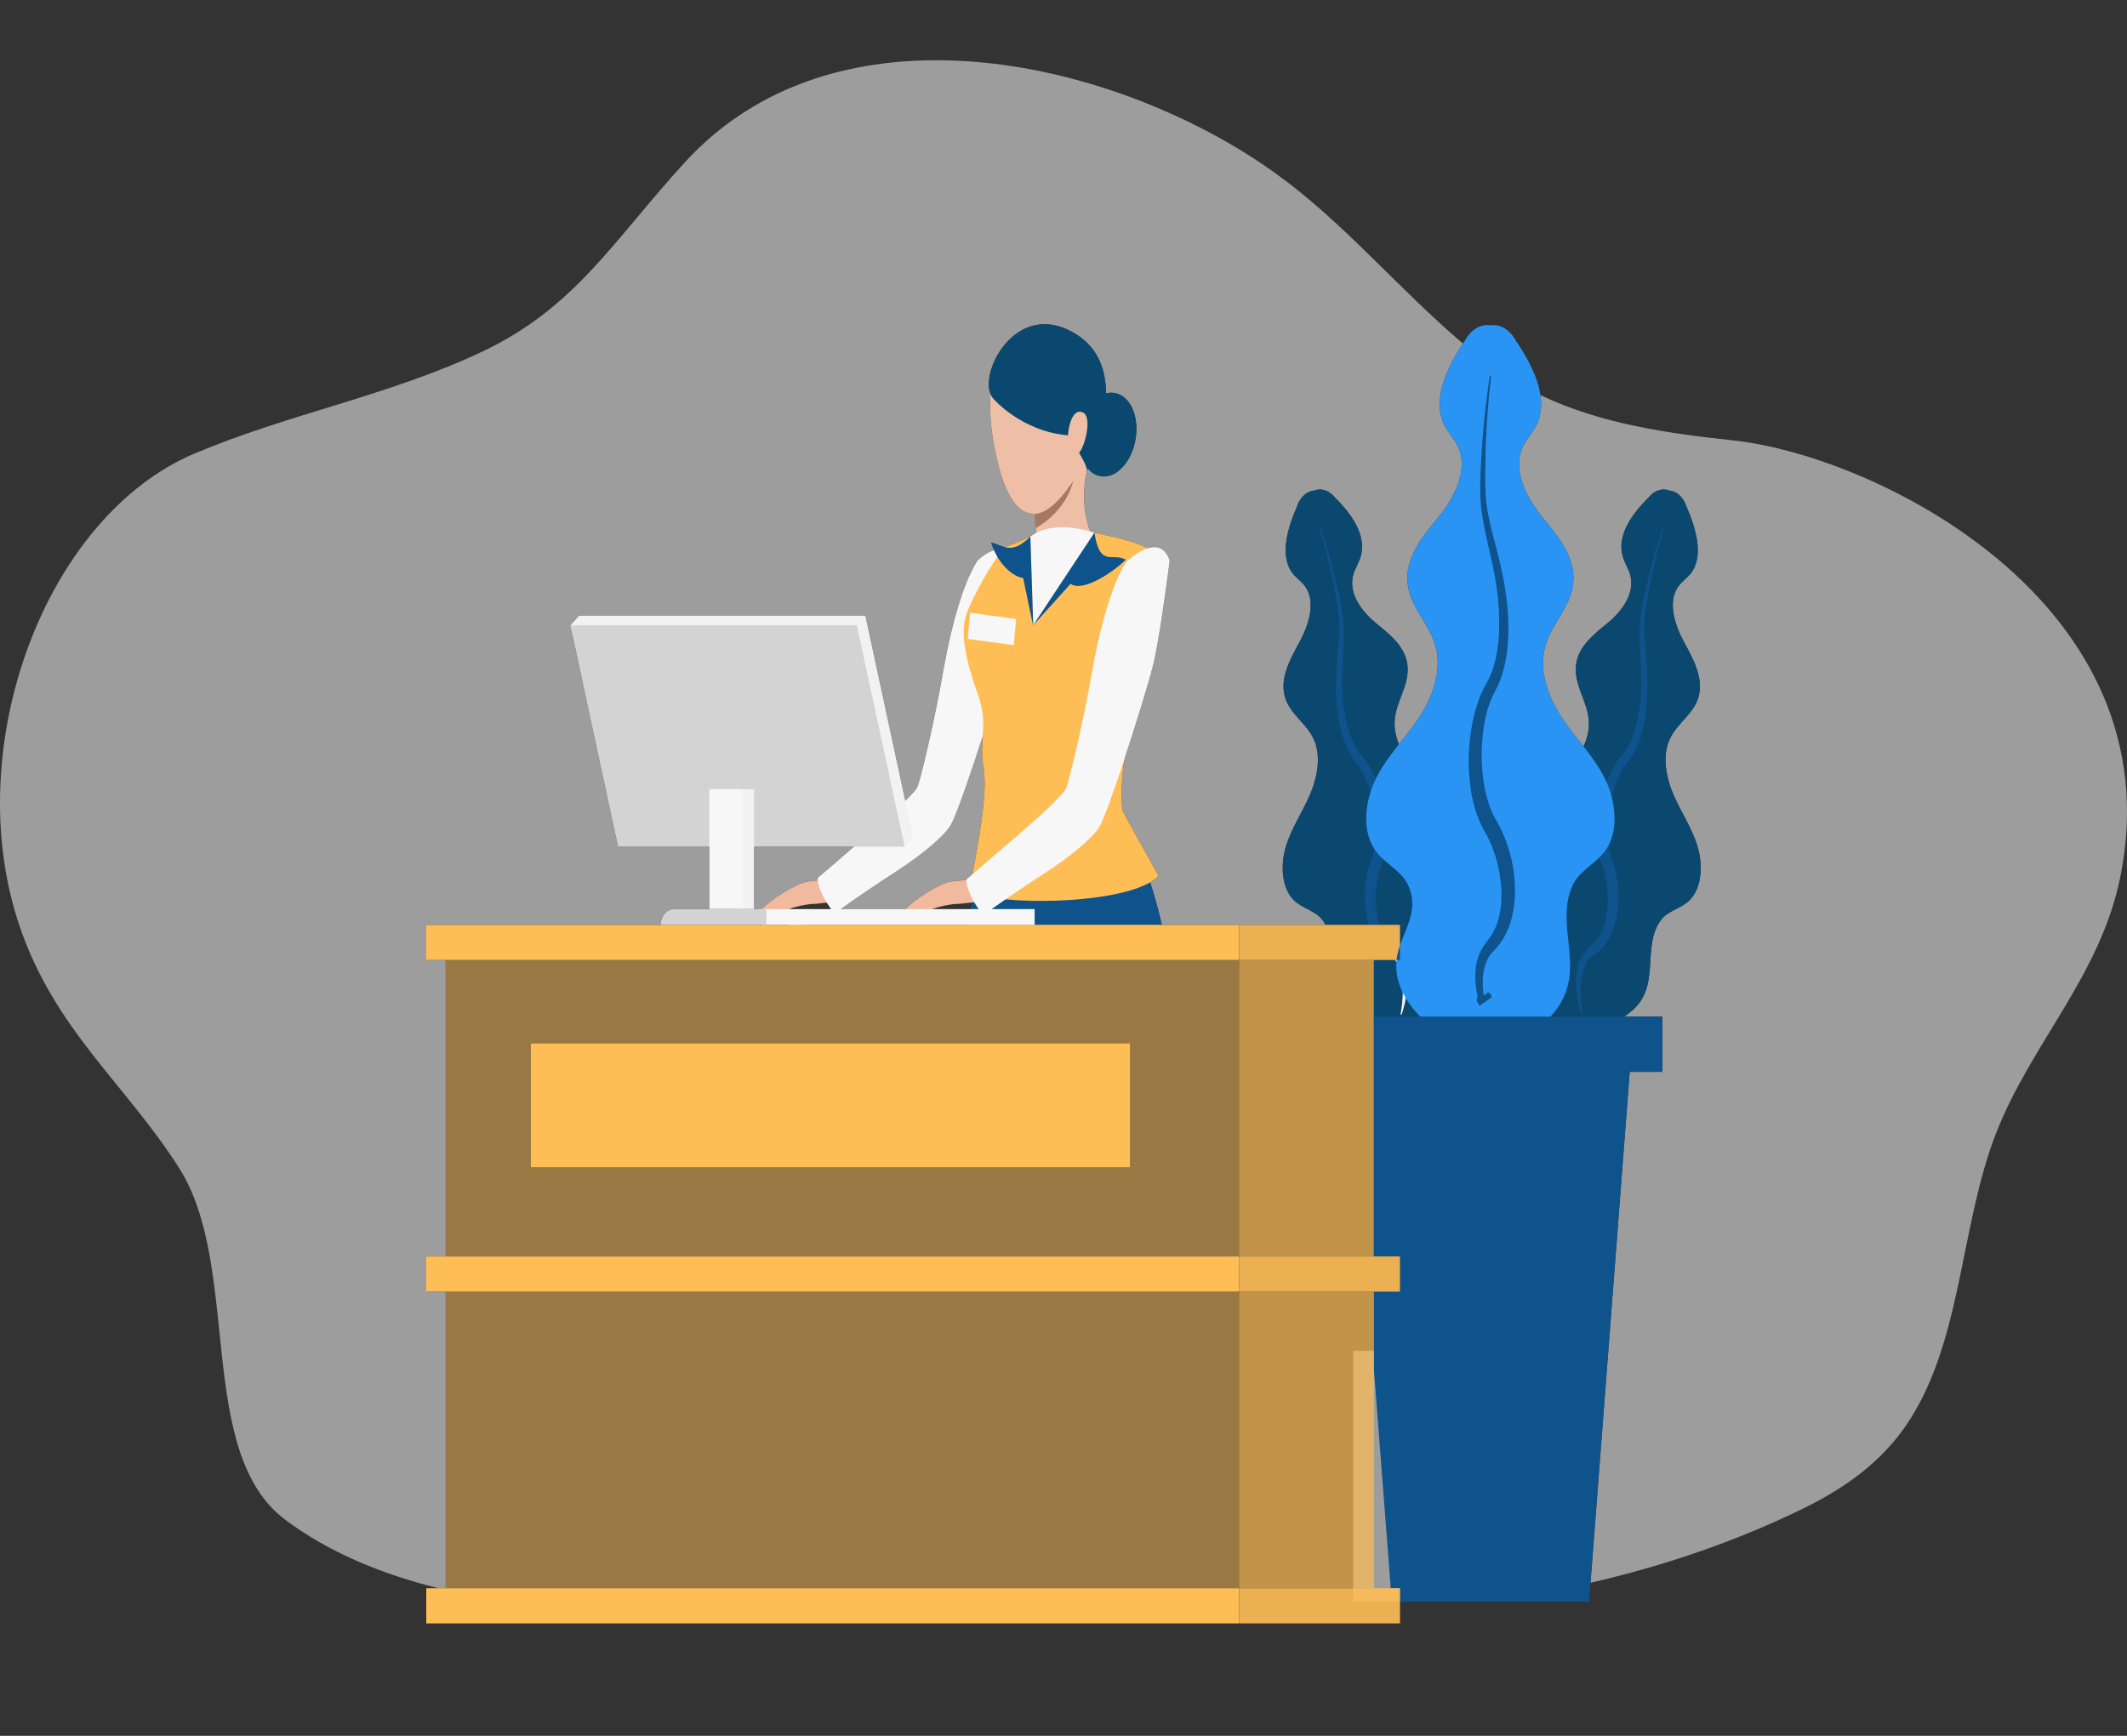 <svg width="49" height="40" viewBox="0 0 49 40" fill="none" xmlns="http://www.w3.org/2000/svg">
<rect x="0" y="0" width="49" height="40" fill="#333333" stroke="none"/>
<g clip-path="url(#clip0_4260_23288)">
<path d="M33.593 10.302C33.834 10.835 33.498 11.474 33.144 11.907C32.79 12.341 32.367 12.834 32.427 13.436C32.482 13.991 32.934 14.374 33.075 14.906C33.225 15.476 32.991 16.093 32.676 16.558C32.537 16.765 32.382 16.956 32.228 17.15C32.153 16.971 32.112 16.778 32.131 16.578C32.169 16.158 32.457 15.794 32.427 15.371C32.398 14.915 32.022 14.624 31.706 14.366C31.389 14.108 31.059 13.694 31.172 13.256C31.211 13.109 31.297 12.984 31.341 12.84C31.501 12.322 31.106 11.816 30.752 11.464C30.752 11.464 30.558 11.199 30.272 11.304C29.973 11.339 29.879 11.672 29.879 11.672C29.666 12.161 29.467 12.81 29.78 13.213C29.869 13.325 29.988 13.402 30.071 13.52C30.319 13.871 30.148 14.405 29.94 14.79C29.732 15.173 29.48 15.616 29.599 16.052C29.71 16.453 30.091 16.657 30.262 17.027C30.445 17.421 30.348 17.922 30.173 18.324C29.999 18.724 29.753 19.082 29.624 19.506C29.495 19.932 29.52 20.474 29.818 20.755C30.024 20.949 30.326 20.986 30.489 21.231C30.506 21.257 30.524 21.285 30.538 21.311H26.764C26.678 20.928 26.585 20.601 26.496 20.332C26.574 20.287 26.64 20.239 26.69 20.185C26.69 20.185 25.972 18.901 25.879 18.718C25.806 18.57 25.84 17.896 25.9 17.503C26.18 16.659 26.465 15.725 26.555 15.368C26.62 15.117 26.693 14.697 26.757 14.275C26.843 13.72 26.916 13.161 26.939 12.982C26.944 12.948 26.947 12.928 26.947 12.924C26.901 12.763 26.794 12.608 26.591 12.608C26.546 12.608 26.494 12.616 26.438 12.636C26.061 12.436 25.465 12.339 25.212 12.275C25.195 12.27 25.178 12.264 25.161 12.261C25.149 12.255 25.136 12.251 25.123 12.249C25.122 12.247 25.12 12.247 25.119 12.247C25.119 12.247 24.853 11.651 25.042 10.835C25.042 10.835 25.048 10.822 25.061 10.797C25.122 10.868 25.194 10.923 25.277 10.953C25.618 11.078 26.002 10.758 26.135 10.239C26.268 9.721 26.099 9.2 25.756 9.077C25.666 9.044 25.571 9.04 25.48 9.065C25.476 8.552 25.316 8.045 24.821 7.722C23.491 6.851 22.575 8.477 22.819 9.082C22.785 9.514 22.83 10.069 23.016 10.777C23.223 11.56 23.522 11.855 23.835 11.838C23.843 11.941 23.852 12.055 23.86 12.171C23.862 12.206 23.865 12.244 23.866 12.279C23.797 12.315 23.757 12.346 23.743 12.361C23.74 12.362 23.738 12.363 23.736 12.365L23.52 12.462C23.465 12.486 23.412 12.507 23.365 12.526C23.334 12.539 23.304 12.55 23.279 12.557C23.259 12.565 23.24 12.571 23.224 12.574C23.207 12.578 23.187 12.591 23.162 12.612C23.059 12.589 22.958 12.535 22.836 12.503C22.854 12.563 22.875 12.623 22.899 12.677C22.791 12.711 22.667 12.78 22.532 12.899C22.532 12.899 22.08 13.449 21.72 15.515C21.545 16.521 21.213 17.967 21.127 18.144C21.096 18.21 20.995 18.311 20.855 18.451L19.937 14.191H13.335L13.139 14.409L14.238 19.51H16.342V20.949H15.525C15.44 20.949 15.365 20.99 15.31 21.055C15.255 21.121 15.223 21.21 15.223 21.311H9.82V22.12H10.267V28.953H9.82V29.764H10.267V36.597H10.094C8.783 36.27 7.584 35.775 6.58 35.028C4.489 33.469 5.577 29.207 4.129 26.92C2.913 24.998 1.258 23.735 0.446 21.326C-0.938 17.232 1.034 11.902 4.488 10.448C6.644 9.54 8.93 9.123 11.063 8.125C13.266 7.094 14.116 5.551 15.795 3.721C18.834 0.418 24.004 1.051 27.728 2.982C28.327 3.292 28.889 3.635 29.398 4.004C30.951 5.119 32.239 6.681 33.703 7.916C33.333 8.475 32.975 9.218 33.283 9.814C33.373 9.988 33.51 10.123 33.593 10.302ZM31.175 31.128H32.252V36.911H31.175V31.128Z" fill="#9D9D9D"/>
<path d="M22.406 20.142L22.262 20.266V20.281C22.148 20.286 22.016 20.297 21.895 20.316C21.625 20.361 20.992 20.778 20.869 20.95H19.367C19.659 20.74 20.125 20.419 20.62 20.099C21.294 19.664 21.781 19.233 21.908 19.005C22.039 18.765 22.355 17.85 22.637 16.974C22.623 17.185 22.609 17.409 22.661 17.719C22.761 18.332 22.511 19.515 22.406 20.142ZM18.837 20.228C18.837 20.249 18.837 20.27 18.84 20.288C18.757 20.294 18.671 20.303 18.589 20.316C18.319 20.361 17.685 20.778 17.561 20.95H17.372V19.511H19.673C19.236 19.888 18.837 20.228 18.837 20.228ZM48.852 20.178C48.401 22.465 46.807 24.02 45.993 26.09C45.125 28.295 45.217 31.041 43.835 32.953C43.227 33.792 42.39 34.346 41.529 34.767C39.947 35.539 38.309 36.088 36.641 36.473L37.544 24.7H38.299V23.427H37.419C37.467 23.394 37.518 23.356 37.568 23.315C38.275 22.74 37.815 21.869 38.241 21.232C38.404 20.987 38.707 20.95 38.912 20.755C39.209 20.475 39.235 19.933 39.106 19.507C38.978 19.083 38.732 18.724 38.557 18.325C38.382 17.923 38.284 17.422 38.468 17.028C38.638 16.658 39.022 16.454 39.131 16.052C39.25 15.617 39 15.174 38.792 14.791C38.582 14.406 38.413 13.872 38.658 13.521C38.742 13.403 38.861 13.326 38.95 13.214C39.264 12.811 39.064 12.162 38.851 11.673C38.851 11.673 38.757 11.34 38.46 11.305C38.173 11.2 37.979 11.465 37.979 11.465C37.624 11.817 37.229 12.323 37.389 12.841C37.434 12.984 37.52 13.11 37.558 13.257C37.672 13.694 37.342 14.109 37.024 14.367C36.708 14.625 36.332 14.916 36.303 15.372C36.274 15.795 36.561 16.159 36.599 16.579C36.619 16.798 36.57 17.009 36.48 17.201C36.315 16.99 36.145 16.785 35.993 16.559C35.678 16.093 35.443 15.477 35.594 14.907C35.734 14.374 36.187 13.992 36.242 13.437C36.301 12.835 35.879 12.342 35.525 11.908C35.171 11.475 34.833 10.836 35.077 10.303C35.159 10.124 35.296 9.989 35.386 9.815C35.5 9.593 35.523 9.352 35.487 9.105C36.887 9.773 38.444 9.989 39.923 10.148C43.22 10.501 50.093 13.893 48.852 20.178Z" fill="#9D9D9D"/>
<path d="M38.912 20.754C38.707 20.949 38.403 20.986 38.241 21.231C37.815 21.868 38.275 22.739 37.568 23.314C37.517 23.355 37.467 23.393 37.419 23.426C36.832 23.841 36.298 23.82 35.803 23.426C35.786 23.415 35.77 23.402 35.755 23.387C35.622 23.275 35.492 23.135 35.365 22.97C35.121 22.651 34.899 22.173 35.035 21.748C35.165 21.345 35.57 21.076 35.448 20.56C35.376 20.259 35.108 20.085 34.982 19.811C34.799 19.415 34.952 18.905 35.207 18.572C35.464 18.239 35.807 18.023 36.098 17.733C36.246 17.585 36.386 17.404 36.48 17.201C36.571 17.008 36.619 16.797 36.599 16.578C36.561 16.158 36.275 15.794 36.303 15.371C36.332 14.915 36.708 14.624 37.024 14.366C37.342 14.108 37.672 13.694 37.558 13.256C37.52 13.109 37.434 12.983 37.389 12.84C37.229 12.322 37.624 11.816 37.979 11.464C37.979 11.464 38.173 11.199 38.46 11.304C38.757 11.339 38.851 11.672 38.851 11.672C39.064 12.161 39.264 12.81 38.95 13.213C38.861 13.325 38.742 13.402 38.659 13.52C38.413 13.871 38.582 14.405 38.792 14.79C39 15.173 39.251 15.616 39.131 16.052C39.022 16.453 38.639 16.657 38.468 17.027C38.285 17.421 38.382 17.922 38.557 18.323C38.732 18.723 38.978 19.082 39.106 19.506C39.234 19.932 39.209 20.474 38.912 20.754Z" fill="#0B4870"/>
<path d="M38.323 12.188C38.185 12.656 38.071 13.133 37.981 13.618C37.935 13.86 37.89 14.101 37.88 14.344C37.869 14.583 37.893 14.831 37.913 15.077C37.961 15.569 37.98 16.086 37.89 16.587C37.846 16.838 37.776 17.087 37.66 17.314C37.63 17.371 37.598 17.426 37.562 17.478C37.528 17.528 37.482 17.583 37.454 17.622C37.388 17.702 37.336 17.802 37.286 17.902C37.101 18.322 37.013 18.793 37.033 19.267C37.041 19.382 37.052 19.497 37.079 19.604C37.089 19.659 37.106 19.71 37.124 19.76L37.153 19.845C37.164 19.877 37.175 19.908 37.184 19.94C37.256 20.195 37.291 20.46 37.286 20.726C37.276 20.99 37.234 21.26 37.127 21.503C37.076 21.625 37.002 21.736 36.922 21.834C36.877 21.878 36.836 21.927 36.784 21.961L36.657 22.056C36.51 22.176 36.438 22.406 36.42 22.642C36.398 22.879 36.42 23.127 36.464 23.368V23.369C36.464 23.371 36.464 23.373 36.464 23.375C36.463 23.377 36.463 23.379 36.462 23.38C36.461 23.382 36.46 23.383 36.459 23.384C36.457 23.385 36.456 23.386 36.454 23.387C36.448 23.388 36.443 23.384 36.44 23.378C36.359 23.142 36.314 22.89 36.307 22.636C36.306 22.503 36.322 22.37 36.356 22.243C36.389 22.112 36.461 21.991 36.548 21.895L36.677 21.777C36.716 21.747 36.746 21.704 36.78 21.667C36.84 21.583 36.894 21.493 36.93 21.388C37.008 21.185 37.038 20.952 37.037 20.722C37.038 20.491 37.006 20.261 36.941 20.043L36.887 19.877C36.864 19.813 36.846 19.747 36.834 19.68C36.804 19.547 36.794 19.413 36.787 19.281C36.78 18.755 36.893 18.238 37.114 17.783C37.173 17.672 37.235 17.561 37.317 17.465C37.359 17.412 37.388 17.381 37.421 17.336C37.452 17.293 37.481 17.247 37.507 17.199C37.614 17.005 37.685 16.779 37.733 16.546C37.779 16.311 37.804 16.069 37.811 15.826C37.819 15.583 37.804 15.337 37.79 15.089C37.778 14.84 37.761 14.591 37.78 14.334C37.801 14.08 37.854 13.836 37.909 13.596C38.015 13.114 38.146 12.641 38.299 12.177C38.301 12.174 38.303 12.171 38.306 12.169C38.309 12.168 38.313 12.168 38.316 12.169C38.322 12.172 38.325 12.18 38.323 12.188Z" fill="#0E538C"/>
<path opacity="0.7" d="M28.544 22.121H31.651V28.954H28.544V22.121Z" fill="#FFBE55"/>
<path d="M33.283 20.56C33.16 21.076 33.567 21.345 33.695 21.748C33.831 22.173 33.609 22.651 33.365 22.97C33.222 23.155 33.077 23.309 32.926 23.426C32.887 23.46 32.847 23.488 32.806 23.516C32.444 23.755 32.061 23.798 31.651 23.621V22.12H32.173C32.173 22.111 32.175 22.103 32.177 22.094C32.184 22.038 32.195 21.982 32.211 21.928C32.222 21.883 32.236 21.838 32.252 21.793V21.311H30.538C30.524 21.285 30.507 21.257 30.489 21.231C30.326 20.986 30.024 20.949 29.818 20.754C29.52 20.474 29.495 19.932 29.624 19.506C29.753 19.082 29.999 18.723 30.173 18.323C30.349 17.922 30.445 17.421 30.262 17.027C30.092 16.657 29.71 16.453 29.599 16.052C29.48 15.616 29.732 15.173 29.94 14.79C30.148 14.405 30.319 13.871 30.071 13.52C29.988 13.402 29.869 13.325 29.78 13.213C29.467 12.81 29.666 12.161 29.879 11.672C29.879 11.672 29.973 11.339 30.272 11.304C30.558 11.199 30.753 11.464 30.753 11.464C31.106 11.816 31.501 12.322 31.341 12.84C31.297 12.983 31.211 13.109 31.172 13.256C31.059 13.694 31.39 14.108 31.706 14.366C32.022 14.624 32.398 14.915 32.427 15.371C32.457 15.794 32.169 16.158 32.131 16.578C32.113 16.778 32.153 16.971 32.228 17.15C32.322 17.372 32.471 17.572 32.632 17.733C32.923 18.023 33.266 18.239 33.523 18.572C33.78 18.905 33.933 19.415 33.748 19.811C33.621 20.085 33.354 20.259 33.283 20.56Z" fill="#0B4870"/>
<path d="M31.693 17.954C31.862 18.365 31.949 18.816 31.943 19.281C31.935 19.413 31.926 19.546 31.896 19.679C31.888 19.72 31.879 19.761 31.866 19.8C31.86 19.826 31.851 19.851 31.843 19.877L31.788 20.043C31.726 20.258 31.69 20.49 31.693 20.721C31.691 20.923 31.715 21.129 31.773 21.312H31.533C31.477 21.123 31.45 20.923 31.444 20.725C31.439 20.46 31.474 20.195 31.546 19.939C31.555 19.907 31.566 19.877 31.577 19.845L31.607 19.759C31.625 19.709 31.641 19.658 31.652 19.604L31.662 19.563C31.682 19.468 31.691 19.367 31.698 19.266C31.713 18.93 31.669 18.58 31.572 18.255C31.538 18.132 31.494 18.014 31.444 17.902C31.394 17.803 31.342 17.702 31.276 17.622C31.248 17.582 31.201 17.528 31.169 17.478C31.133 17.426 31.1 17.371 31.072 17.313C30.954 17.087 30.884 16.839 30.84 16.587C30.751 16.086 30.77 15.568 30.816 15.077C30.837 14.83 30.862 14.582 30.851 14.342C30.84 14.101 30.796 13.858 30.749 13.617C30.66 13.134 30.544 12.655 30.408 12.186C30.405 12.179 30.408 12.171 30.414 12.169C30.421 12.166 30.428 12.169 30.43 12.177C30.583 12.64 30.715 13.113 30.821 13.595C30.876 13.836 30.929 14.079 30.95 14.333C30.97 14.591 30.951 14.839 30.94 15.088C30.926 15.336 30.912 15.581 30.92 15.826C30.926 16.069 30.951 16.31 30.996 16.545C31.045 16.779 31.115 17.005 31.222 17.198C31.248 17.246 31.278 17.293 31.309 17.336C31.342 17.381 31.371 17.412 31.413 17.465C31.494 17.56 31.557 17.672 31.616 17.782C31.643 17.838 31.669 17.896 31.693 17.954Z" fill="#0E538C"/>
<path d="M32.422 22.634C32.419 22.757 32.407 22.88 32.386 23C32.364 23.129 32.332 23.256 32.289 23.376C32.288 23.383 32.282 23.387 32.275 23.385C32.269 23.383 32.264 23.376 32.266 23.368V23.366C32.295 23.202 32.314 23.034 32.316 22.869C32.319 22.793 32.316 22.716 32.309 22.642C32.297 22.464 32.253 22.292 32.17 22.165C32.159 22.15 32.148 22.135 32.136 22.12H32.173C32.173 22.111 32.175 22.103 32.176 22.094C32.184 22.038 32.195 21.982 32.211 21.928C32.225 21.945 32.239 21.963 32.252 21.982C32.308 22.058 32.35 22.148 32.374 22.242C32.408 22.372 32.425 22.505 32.422 22.634Z" fill="#F2F2F2"/>
<path d="M37.056 19.48C37.035 19.521 37.01 19.562 36.984 19.6C36.945 19.656 36.899 19.706 36.851 19.753C36.63 19.973 36.346 20.121 36.217 20.426C35.805 21.382 36.589 22.367 35.799 23.335C35.785 23.354 35.769 23.37 35.755 23.387C35.744 23.4 35.733 23.415 35.72 23.426C34.822 24.465 33.875 24.447 32.87 23.572C32.848 23.553 32.828 23.535 32.806 23.516C32.776 23.486 32.745 23.456 32.715 23.426C32.594 23.301 32.48 23.157 32.386 23C32.361 22.957 32.338 22.914 32.316 22.87C32.209 22.651 32.148 22.412 32.17 22.165C32.17 22.15 32.172 22.135 32.173 22.12C32.173 22.111 32.175 22.104 32.177 22.094C32.184 22.038 32.195 21.982 32.211 21.928C32.222 21.883 32.236 21.838 32.252 21.793C32.4 21.352 32.673 20.941 32.452 20.426C32.33 20.143 32.08 19.996 31.867 19.8C31.801 19.74 31.738 19.674 31.685 19.6C31.677 19.588 31.669 19.576 31.662 19.562C31.425 19.202 31.433 18.695 31.573 18.255C31.605 18.15 31.646 18.049 31.693 17.954C31.696 17.942 31.703 17.931 31.707 17.922C31.851 17.638 32.037 17.393 32.228 17.15C32.382 16.956 32.537 16.765 32.676 16.558C32.991 16.093 33.225 15.476 33.075 14.906C32.934 14.374 32.482 13.991 32.427 13.436C32.368 12.834 32.79 12.341 33.144 11.907C33.498 11.474 33.834 10.835 33.593 10.302C33.51 10.123 33.373 9.988 33.283 9.815C32.975 9.219 33.333 8.475 33.703 7.916C33.717 7.894 33.733 7.871 33.747 7.851C33.747 7.851 33.941 7.447 34.335 7.494C34.728 7.447 34.922 7.851 34.922 7.851C35.168 8.213 35.422 8.666 35.487 9.105C35.523 9.351 35.5 9.592 35.386 9.815C35.296 9.988 35.159 10.123 35.077 10.302C34.833 10.835 35.171 11.474 35.525 11.907C35.879 12.341 36.301 12.834 36.242 13.436C36.187 13.991 35.735 14.374 35.594 14.906C35.443 15.476 35.678 16.093 35.993 16.558C36.145 16.784 36.316 16.989 36.48 17.201C36.658 17.427 36.829 17.658 36.963 17.922C36.981 17.956 36.996 17.989 37.012 18.025C37.059 18.131 37.098 18.243 37.128 18.361C37.226 18.742 37.225 19.157 37.056 19.48Z" fill="#2A94F4"/>
<path d="M31.65 23.426H38.298V24.698H31.65V23.426Z" fill="#0E538C"/>
<path d="M37.544 24.7L36.641 36.473L36.606 36.912H32.251V36.598H32.039L31.65 31.549V29.765H32.251V28.954H31.65V24.7H37.544ZM34.084 23.18C33.929 22.903 34.084 23.18 34.018 22.846C33.987 22.674 33.979 22.497 33.996 22.323C34.01 22.143 34.076 21.963 34.169 21.812L34.31 21.619C34.354 21.568 34.384 21.503 34.419 21.444C34.478 21.317 34.529 21.182 34.552 21.036C34.61 20.748 34.598 20.437 34.546 20.139C34.499 19.839 34.402 19.548 34.274 19.29L34.167 19.091C34.124 19.016 34.087 18.936 34.055 18.852C33.988 18.689 33.946 18.519 33.908 18.349C33.785 17.671 33.818 16.965 34.005 16.307C34.058 16.145 34.113 15.982 34.198 15.832C34.241 15.751 34.271 15.701 34.304 15.632C34.336 15.567 34.363 15.499 34.387 15.428C34.484 15.143 34.526 14.828 34.536 14.511C34.544 14.19 34.526 13.87 34.481 13.554C34.438 13.237 34.365 12.923 34.292 12.606C34.223 12.287 34.147 11.97 34.115 11.631C34.087 11.295 34.103 10.962 34.12 10.635C34.153 9.977 34.22 9.322 34.318 8.674C34.318 8.672 34.319 8.669 34.32 8.667C34.321 8.665 34.323 8.663 34.325 8.662C34.326 8.66 34.328 8.659 34.331 8.659C34.333 8.658 34.335 8.658 34.337 8.659C34.341 8.66 34.345 8.662 34.347 8.666C34.349 8.67 34.351 8.675 34.35 8.68C34.274 9.33 34.23 9.984 34.219 10.64C34.212 10.967 34.208 11.295 34.245 11.612C34.284 11.925 34.371 12.239 34.45 12.552C34.618 13.175 34.757 13.839 34.749 14.517C34.746 14.855 34.711 15.2 34.609 15.53C34.584 15.613 34.553 15.693 34.519 15.772C34.486 15.848 34.437 15.933 34.409 15.992C34.342 16.117 34.297 16.264 34.253 16.408C34.104 17.001 34.094 17.663 34.223 18.255C34.259 18.402 34.298 18.547 34.356 18.678C34.381 18.746 34.414 18.807 34.447 18.866L34.505 18.967C34.526 19.005 34.547 19.042 34.566 19.08C34.714 19.389 34.819 19.721 34.869 20.068C34.915 20.414 34.919 20.776 34.832 21.124C34.794 21.299 34.723 21.464 34.639 21.616C34.59 21.688 34.549 21.764 34.489 21.824L34.345 21.987C34.181 22.189 34.138 22.508 34.166 22.819C34.189 23.134 34.26 22.68 34.368 22.979L34.084 23.18Z" fill="#0E538C"/>
<path d="M19.55 20.746L19.047 20.8L18.766 20.83C18.73 20.817 18.37 20.869 18.172 20.95C18.149 20.959 18.131 20.969 18.113 20.978C18.002 21.038 17.79 21.081 17.657 21.071C17.586 21.066 17.539 21.045 17.539 21.004C17.539 20.998 17.539 20.993 17.541 20.987C17.544 20.976 17.55 20.965 17.561 20.95C17.685 20.778 18.319 20.361 18.589 20.317C18.671 20.303 18.757 20.294 18.84 20.288C19.058 20.272 19.247 20.273 19.247 20.273L19.55 20.746Z" fill="#F1B99E"/>
<path d="M23.522 12.888C23.522 12.889 23.519 12.91 23.514 12.945C23.506 13.015 23.491 13.138 23.468 13.295C23.426 13.61 23.381 13.925 23.332 14.239C23.332 14.244 23.331 14.248 23.331 14.253C23.299 14.459 23.265 14.665 23.232 14.85C23.197 15.038 23.163 15.206 23.132 15.332C23.057 15.619 22.858 16.283 22.637 16.972V16.974C22.355 17.85 22.039 18.766 21.908 19.005C21.781 19.233 21.294 19.665 20.619 20.1C20.125 20.419 19.658 20.741 19.367 20.95C19.314 20.989 19.265 21.023 19.225 21.053C19.225 21.053 19.194 21.014 19.148 20.95C19.117 20.909 19.082 20.858 19.047 20.8C18.954 20.651 18.857 20.46 18.84 20.289C18.837 20.27 18.837 20.249 18.837 20.229C18.837 20.229 19.236 19.889 19.673 19.511C19.687 19.498 19.702 19.485 19.717 19.472C20.078 19.16 20.458 18.829 20.654 18.648C20.692 18.614 20.722 18.586 20.743 18.564C20.782 18.525 20.82 18.487 20.855 18.452C20.995 18.312 21.096 18.211 21.127 18.145C21.213 17.968 21.545 16.522 21.72 15.517C21.742 15.388 21.765 15.264 21.789 15.147C21.8 15.089 21.812 15.031 21.823 14.975C21.881 14.694 21.941 14.45 21.998 14.237C22.025 14.138 22.052 14.048 22.078 13.962C22.088 13.928 22.097 13.897 22.108 13.867C22.127 13.807 22.146 13.751 22.163 13.697C22.198 13.598 22.23 13.51 22.262 13.433C22.282 13.385 22.301 13.338 22.318 13.297C22.343 13.243 22.365 13.196 22.385 13.155C22.407 13.11 22.428 13.071 22.446 13.037C22.454 13.022 22.464 13.007 22.471 12.994C22.478 12.983 22.482 12.973 22.489 12.966C22.493 12.959 22.498 12.951 22.501 12.945C22.509 12.932 22.515 12.923 22.521 12.916C22.523 12.912 22.526 12.91 22.528 12.908C22.531 12.902 22.532 12.901 22.532 12.901C22.667 12.781 22.791 12.712 22.899 12.678C22.965 12.658 23.026 12.648 23.08 12.648C23.096 12.648 23.111 12.648 23.126 12.65C23.384 12.673 23.522 12.888 23.522 12.888Z" fill="#F7F7F7"/>
<path d="M26.134 10.239C26.001 10.758 25.618 11.078 25.277 10.952C25.194 10.922 25.122 10.868 25.061 10.797C25.057 10.795 25.053 10.791 25.051 10.786C25.039 10.771 25.026 10.754 25.014 10.738V10.736C24.99 10.704 24.97 10.668 24.954 10.629C24.94 10.605 24.929 10.578 24.919 10.551C24.916 10.543 24.913 10.534 24.91 10.524C24.898 10.487 24.887 10.446 24.879 10.405C24.84 10.218 24.843 10.003 24.898 9.788C24.921 9.697 24.952 9.613 24.992 9.536C25.072 9.366 25.183 9.232 25.306 9.147C25.363 9.11 25.42 9.082 25.48 9.065C25.571 9.041 25.665 9.043 25.755 9.076C26.098 9.2 26.267 9.721 26.134 10.239Z" fill="#0B4870"/>
<path d="M26.665 21.312H22.334C22.368 21.123 22.4 20.948 22.428 20.793C22.43 20.785 22.431 20.778 22.431 20.77C22.444 20.699 22.456 20.634 22.467 20.574C22.489 20.449 22.508 20.346 22.52 20.273C22.531 20.215 22.538 20.178 22.541 20.161C22.541 20.158 22.542 20.156 22.542 20.154C22.542 20.152 22.544 20.15 22.546 20.148C22.547 20.143 22.55 20.135 22.553 20.13C22.561 20.115 22.572 20.092 22.586 20.064V20.062C22.603 20.027 22.625 19.984 22.652 19.933C22.93 19.393 23.718 18.046 24.606 18.022C24.911 18.013 25.229 18.158 25.54 18.547C25.7 18.743 25.858 19.003 26.01 19.335C26.146 19.625 26.277 19.973 26.406 20.382C26.502 20.688 26.588 20.998 26.665 21.312Z" fill="#EEBEA7"/>
<path d="M26.764 21.311H22.29C22.325 21.122 22.357 20.948 22.389 20.795C22.393 20.769 22.398 20.745 22.404 20.72C22.415 20.663 22.428 20.608 22.439 20.558C22.462 20.446 22.486 20.35 22.506 20.272C22.517 20.229 22.53 20.192 22.541 20.16C22.541 20.156 22.542 20.154 22.542 20.152C22.542 20.151 22.544 20.149 22.546 20.147C22.547 20.141 22.55 20.134 22.553 20.128C22.561 20.106 22.572 20.083 22.586 20.063V20.061C22.879 19.594 24.131 19.425 25.053 19.366H25.055C25.496 19.338 25.859 19.334 26.01 19.334H26.082C26.082 19.334 26.277 19.661 26.497 20.332C26.601 20.652 26.69 20.979 26.764 21.311Z" fill="#0E538C"/>
<path d="M25.879 18.717C25.972 18.901 26.69 20.184 26.69 20.184C26.64 20.238 26.574 20.287 26.496 20.332C26.468 20.349 26.438 20.365 26.405 20.38C25.936 20.61 25.125 20.726 24.353 20.754C23.923 20.769 23.506 20.758 23.165 20.724C23.035 20.711 22.916 20.694 22.813 20.674C22.663 20.648 22.545 20.612 22.467 20.573C22.457 20.569 22.448 20.563 22.439 20.558C22.389 20.528 22.362 20.494 22.363 20.457C22.367 20.41 22.373 20.349 22.386 20.274C22.39 20.235 22.398 20.19 22.406 20.141C22.511 19.513 22.761 18.331 22.661 17.718C22.609 17.408 22.623 17.183 22.637 16.972V16.97C22.658 16.681 22.678 16.415 22.522 15.984C22.252 15.242 22.122 14.609 22.252 14.186C22.312 13.992 22.484 13.645 22.667 13.323C22.772 13.14 22.882 12.966 22.977 12.832C23.032 12.755 23.082 12.692 23.126 12.649C23.138 12.634 23.151 12.621 23.162 12.611C23.187 12.591 23.207 12.578 23.224 12.574C23.24 12.57 23.259 12.565 23.279 12.557C23.304 12.55 23.334 12.538 23.365 12.525C23.412 12.507 23.465 12.486 23.52 12.462L23.736 12.365C23.736 12.365 23.738 12.363 23.742 12.361C23.786 12.34 23.83 12.32 23.868 12.301C23.983 12.247 24.067 12.206 24.067 12.206C24.342 12.157 24.708 12.165 24.943 12.204C24.967 12.208 24.988 12.213 25.012 12.217C25.054 12.226 25.09 12.236 25.118 12.247C25.12 12.247 25.122 12.247 25.123 12.249C25.136 12.251 25.148 12.254 25.16 12.26C25.178 12.264 25.195 12.269 25.212 12.275C25.464 12.338 26.061 12.436 26.438 12.636C26.516 12.678 26.585 12.723 26.64 12.774C27.056 13.161 26.594 14.837 26.594 14.837C26.594 14.837 26.032 17.021 25.948 17.277C25.931 17.327 25.915 17.406 25.899 17.503C25.84 17.895 25.806 18.57 25.879 18.717Z" fill="#FFBE55"/>
<path d="M25.118 12.247C24.464 13.738 23.889 13.05 23.889 13.05C23.899 12.89 23.886 12.595 23.867 12.301C23.867 12.294 23.867 12.286 23.866 12.279C23.864 12.243 23.861 12.206 23.86 12.17C23.852 12.055 23.843 11.941 23.835 11.838C23.816 11.61 23.802 11.444 23.802 11.444C23.802 11.444 24.583 10.648 24.919 10.55C24.921 10.55 24.922 10.55 24.924 10.549C24.949 10.541 24.971 10.539 24.99 10.543C25.062 10.547 25.092 10.618 25.051 10.786C25.051 10.788 25.051 10.791 25.049 10.795C25.046 10.808 25.043 10.821 25.041 10.832V10.834C24.852 11.651 25.118 12.247 25.118 12.247Z" fill="#EEBEA7"/>
<path d="M25.306 9.149C25.298 9.592 25.177 10.094 24.99 10.544C24.981 10.571 24.97 10.595 24.96 10.617C24.957 10.623 24.956 10.627 24.954 10.63C24.884 10.791 24.805 10.943 24.723 11.081C24.709 11.103 24.694 11.126 24.68 11.146C24.494 11.443 24.279 11.673 24.064 11.776C24.056 11.78 24.046 11.785 24.038 11.789C24.021 11.798 24.004 11.804 23.989 11.809C23.939 11.826 23.887 11.838 23.838 11.839H23.835C23.522 11.856 23.223 11.561 23.016 10.778C22.83 10.07 22.785 9.515 22.819 9.083C22.913 7.901 23.607 7.641 23.607 7.641C23.607 7.641 25.108 7.235 25.292 8.854C25.303 8.947 25.308 9.046 25.306 9.149Z" fill="#EEBEA7"/>
<path d="M25.48 9.065C25.488 9.837 25.144 10.62 25.061 10.797C25.048 10.822 25.042 10.835 25.042 10.835V10.833C25.037 10.805 25.028 10.773 25.014 10.738V10.736C25 10.698 24.981 10.657 24.961 10.616C24.948 10.594 24.937 10.571 24.925 10.549C24.92 10.539 24.915 10.532 24.91 10.524C24.893 10.495 24.876 10.463 24.859 10.433C24.752 10.252 24.634 10.082 24.605 10.04C24.602 10.038 24.599 10.035 24.598 10.031C23.527 9.938 22.885 9.189 22.885 9.189C22.857 9.159 22.837 9.121 22.819 9.082C22.575 8.477 23.491 6.851 24.821 7.722C25.316 8.045 25.476 8.551 25.48 9.065Z" fill="#0B4870"/>
<path d="M24.605 10.018C24.614 9.825 24.714 9.385 24.954 9.508C25.195 9.631 24.939 10.527 24.779 10.471C24.779 10.471 24.586 10.475 24.605 10.018Z" fill="#EEBEA7"/>
<path d="M24.723 11.08C24.721 11.089 24.691 11.252 24.569 11.469C24.447 11.685 24.233 11.953 23.86 12.171C23.852 12.055 23.843 11.941 23.835 11.839H23.838C23.851 11.841 23.904 11.842 23.988 11.809C24.004 11.803 24.021 11.798 24.038 11.788C24.046 11.784 24.056 11.779 24.064 11.775C24.211 11.697 24.424 11.523 24.68 11.146C24.694 11.125 24.708 11.102 24.723 11.08Z" fill="#A77860"/>
<path d="M25.212 12.276L23.802 14.408L23.736 12.366C23.736 12.366 23.738 12.364 23.743 12.362C23.757 12.347 23.797 12.316 23.866 12.28C24.038 12.192 24.386 12.082 24.943 12.205C24.967 12.209 24.989 12.215 25.012 12.219C25.047 12.228 25.082 12.237 25.119 12.248C25.12 12.248 25.122 12.248 25.123 12.25C25.136 12.252 25.148 12.256 25.161 12.261C25.178 12.265 25.195 12.271 25.212 12.276Z" fill="#F7F7F7"/>
<path opacity="0.9" d="M32.252 21.312V21.795C32.236 21.839 32.222 21.884 32.211 21.929C32.195 21.983 32.184 22.039 32.177 22.095C32.175 22.105 32.173 22.112 32.173 22.122H28.544V21.312H32.252Z" fill="#FFBE55"/>
<path d="M32.252 21.793V22.12H32.173C32.173 22.111 32.175 22.103 32.177 22.094C32.184 22.038 32.195 21.982 32.211 21.927C32.222 21.883 32.236 21.838 32.252 21.793Z" fill="#0E538C"/>
<path d="M9.82 21.312H28.543V22.122H9.82V21.312Z" fill="#FFBE55"/>
<path d="M21.036 19.292L20.84 19.511L19.717 19.472L17.372 19.393L17.109 19.384L17.071 19.382L16.342 19.358L14.435 19.292L13.139 14.41L13.335 14.191H19.937L20.855 18.451L21.036 19.292Z" fill="#F2F2F2"/>
<path d="M20.84 19.511H14.238L13.654 16.802L13.139 14.41H19.74L20.654 18.648L20.84 19.511Z" fill="#D3D3D3"/>
<path d="M17.071 18.186H17.372V20.949H17.071V18.186Z" fill="#F2F2F2"/>
<path d="M18.491 21.311H17.539V20.949H18.189C18.356 20.949 18.491 21.112 18.491 21.311ZM16.342 18.186H17.109V20.949H16.342V18.186Z" fill="#F7F7F7"/>
<path d="M17.657 20.949V21.312H15.223C15.222 21.264 15.23 21.217 15.245 21.173C15.26 21.129 15.282 21.089 15.31 21.055C15.338 21.022 15.372 20.995 15.409 20.977C15.445 20.958 15.485 20.949 15.525 20.949H17.657Z" fill="#D3D3D3"/>
<path opacity="0.5" d="M10.267 22.121V28.954H28.543V22.121H10.267ZM26.032 26.901H12.228V24.046H26.032V26.901Z" fill="#FFBE55"/>
<path opacity="0.9" d="M28.544 28.953H32.252V29.764H28.544V28.953Z" fill="#FFBE55"/>
<path d="M9.82 28.953H28.543V29.764H9.82V28.953Z" fill="#FFBE55"/>
<path opacity="0.5" d="M10.267 29.764H28.543V36.596H10.267V29.764Z" fill="#FFBE55"/>
<path opacity="0.9" d="M28.544 36.598H32.252V37.409H28.544V36.598Z" fill="#FFBE55"/>
<path opacity="0.7" d="M28.544 29.764H31.651V36.596H28.544V29.764Z" fill="#FFBE55"/>
<path d="M9.82 36.598H28.543V37.409H9.82V36.598Z" fill="#FFBE55"/>
<path d="M22.858 20.746L22.443 20.791L22.428 20.793L22.389 20.797L22.072 20.83C22.036 20.817 21.676 20.869 21.477 20.95C21.455 20.959 21.437 20.968 21.419 20.978C21.244 21.073 20.809 21.127 20.848 20.987C20.851 20.976 20.858 20.965 20.869 20.95C20.992 20.778 21.625 20.361 21.895 20.316C22.016 20.298 22.147 20.287 22.262 20.281L22.386 20.275C22.435 20.273 22.476 20.273 22.506 20.273H22.553L22.813 20.675L22.858 20.746Z" fill="#F1B99E"/>
<path d="M26.947 12.923C26.947 12.927 26.944 12.947 26.939 12.981C26.915 13.161 26.843 13.719 26.757 14.274C26.693 14.696 26.62 15.117 26.555 15.367C26.465 15.724 26.18 16.658 25.9 17.503C25.773 17.891 25.646 18.259 25.54 18.545C25.452 18.779 25.38 18.955 25.331 19.042C25.286 19.127 25.191 19.239 25.054 19.366H25.053C25.028 19.39 25.003 19.414 24.974 19.439C24.744 19.648 24.425 19.891 24.044 20.135C23.727 20.341 23.42 20.547 23.165 20.724C23.046 20.806 22.938 20.881 22.845 20.948C22.769 21.002 22.703 21.049 22.648 21.09C22.648 21.09 22.603 21.034 22.545 20.948C22.512 20.903 22.478 20.849 22.443 20.789C22.439 20.784 22.435 20.776 22.431 20.769C22.421 20.754 22.412 20.737 22.404 20.72C22.329 20.58 22.263 20.419 22.262 20.279V20.264L22.406 20.141C22.471 20.085 22.556 20.014 22.651 19.932C23.149 19.506 23.97 18.798 24.168 18.6C24.367 18.4 24.512 18.261 24.552 18.181C24.564 18.155 24.583 18.099 24.605 18.02C24.696 17.708 24.852 17.032 24.99 16.359C25.046 16.081 25.101 15.803 25.145 15.552C25.505 13.486 25.957 12.936 25.957 12.936C26.15 12.77 26.308 12.675 26.438 12.635C26.494 12.615 26.546 12.607 26.591 12.607C26.793 12.607 26.901 12.762 26.947 12.923Z" fill="#F7F7F7"/>
<path fill-rule="evenodd" clip-rule="evenodd" d="M23.804 14.435L23.57 13.32C23.538 13.316 23.503 13.307 23.469 13.294C23.301 13.229 23.115 13.066 22.977 12.832C22.918 12.731 22.87 12.62 22.836 12.504C22.959 12.535 23.059 12.589 23.162 12.612C23.314 12.647 23.477 12.619 23.736 12.365L23.802 14.408V14.409L23.804 14.435Z" fill="#0E538C"/>
<path fill-rule="evenodd" clip-rule="evenodd" d="M23.802 14.408L25.213 12.275C25.339 13.097 25.627 12.717 25.936 12.899C25.546 13.267 24.907 13.641 24.663 13.452L23.802 14.408Z" fill="#0E538C"/>
<path d="M22.292 14.723L22.349 14.121L23.41 14.265L23.353 14.866L22.292 14.723Z" fill="#F7F7F7"/>
<path d="M12.228 24.045H26.033V26.9H12.228V24.045Z" fill="#FFBE55"/>
<path d="M18.189 20.949H23.835V21.312H18.189V20.949Z" fill="#F7F7F7"/>
</g>
<defs>
<clipPath id="clip0_4260_23288">
<rect width="49" height="40" fill="white"/>
</clipPath>
</defs>
</svg>
